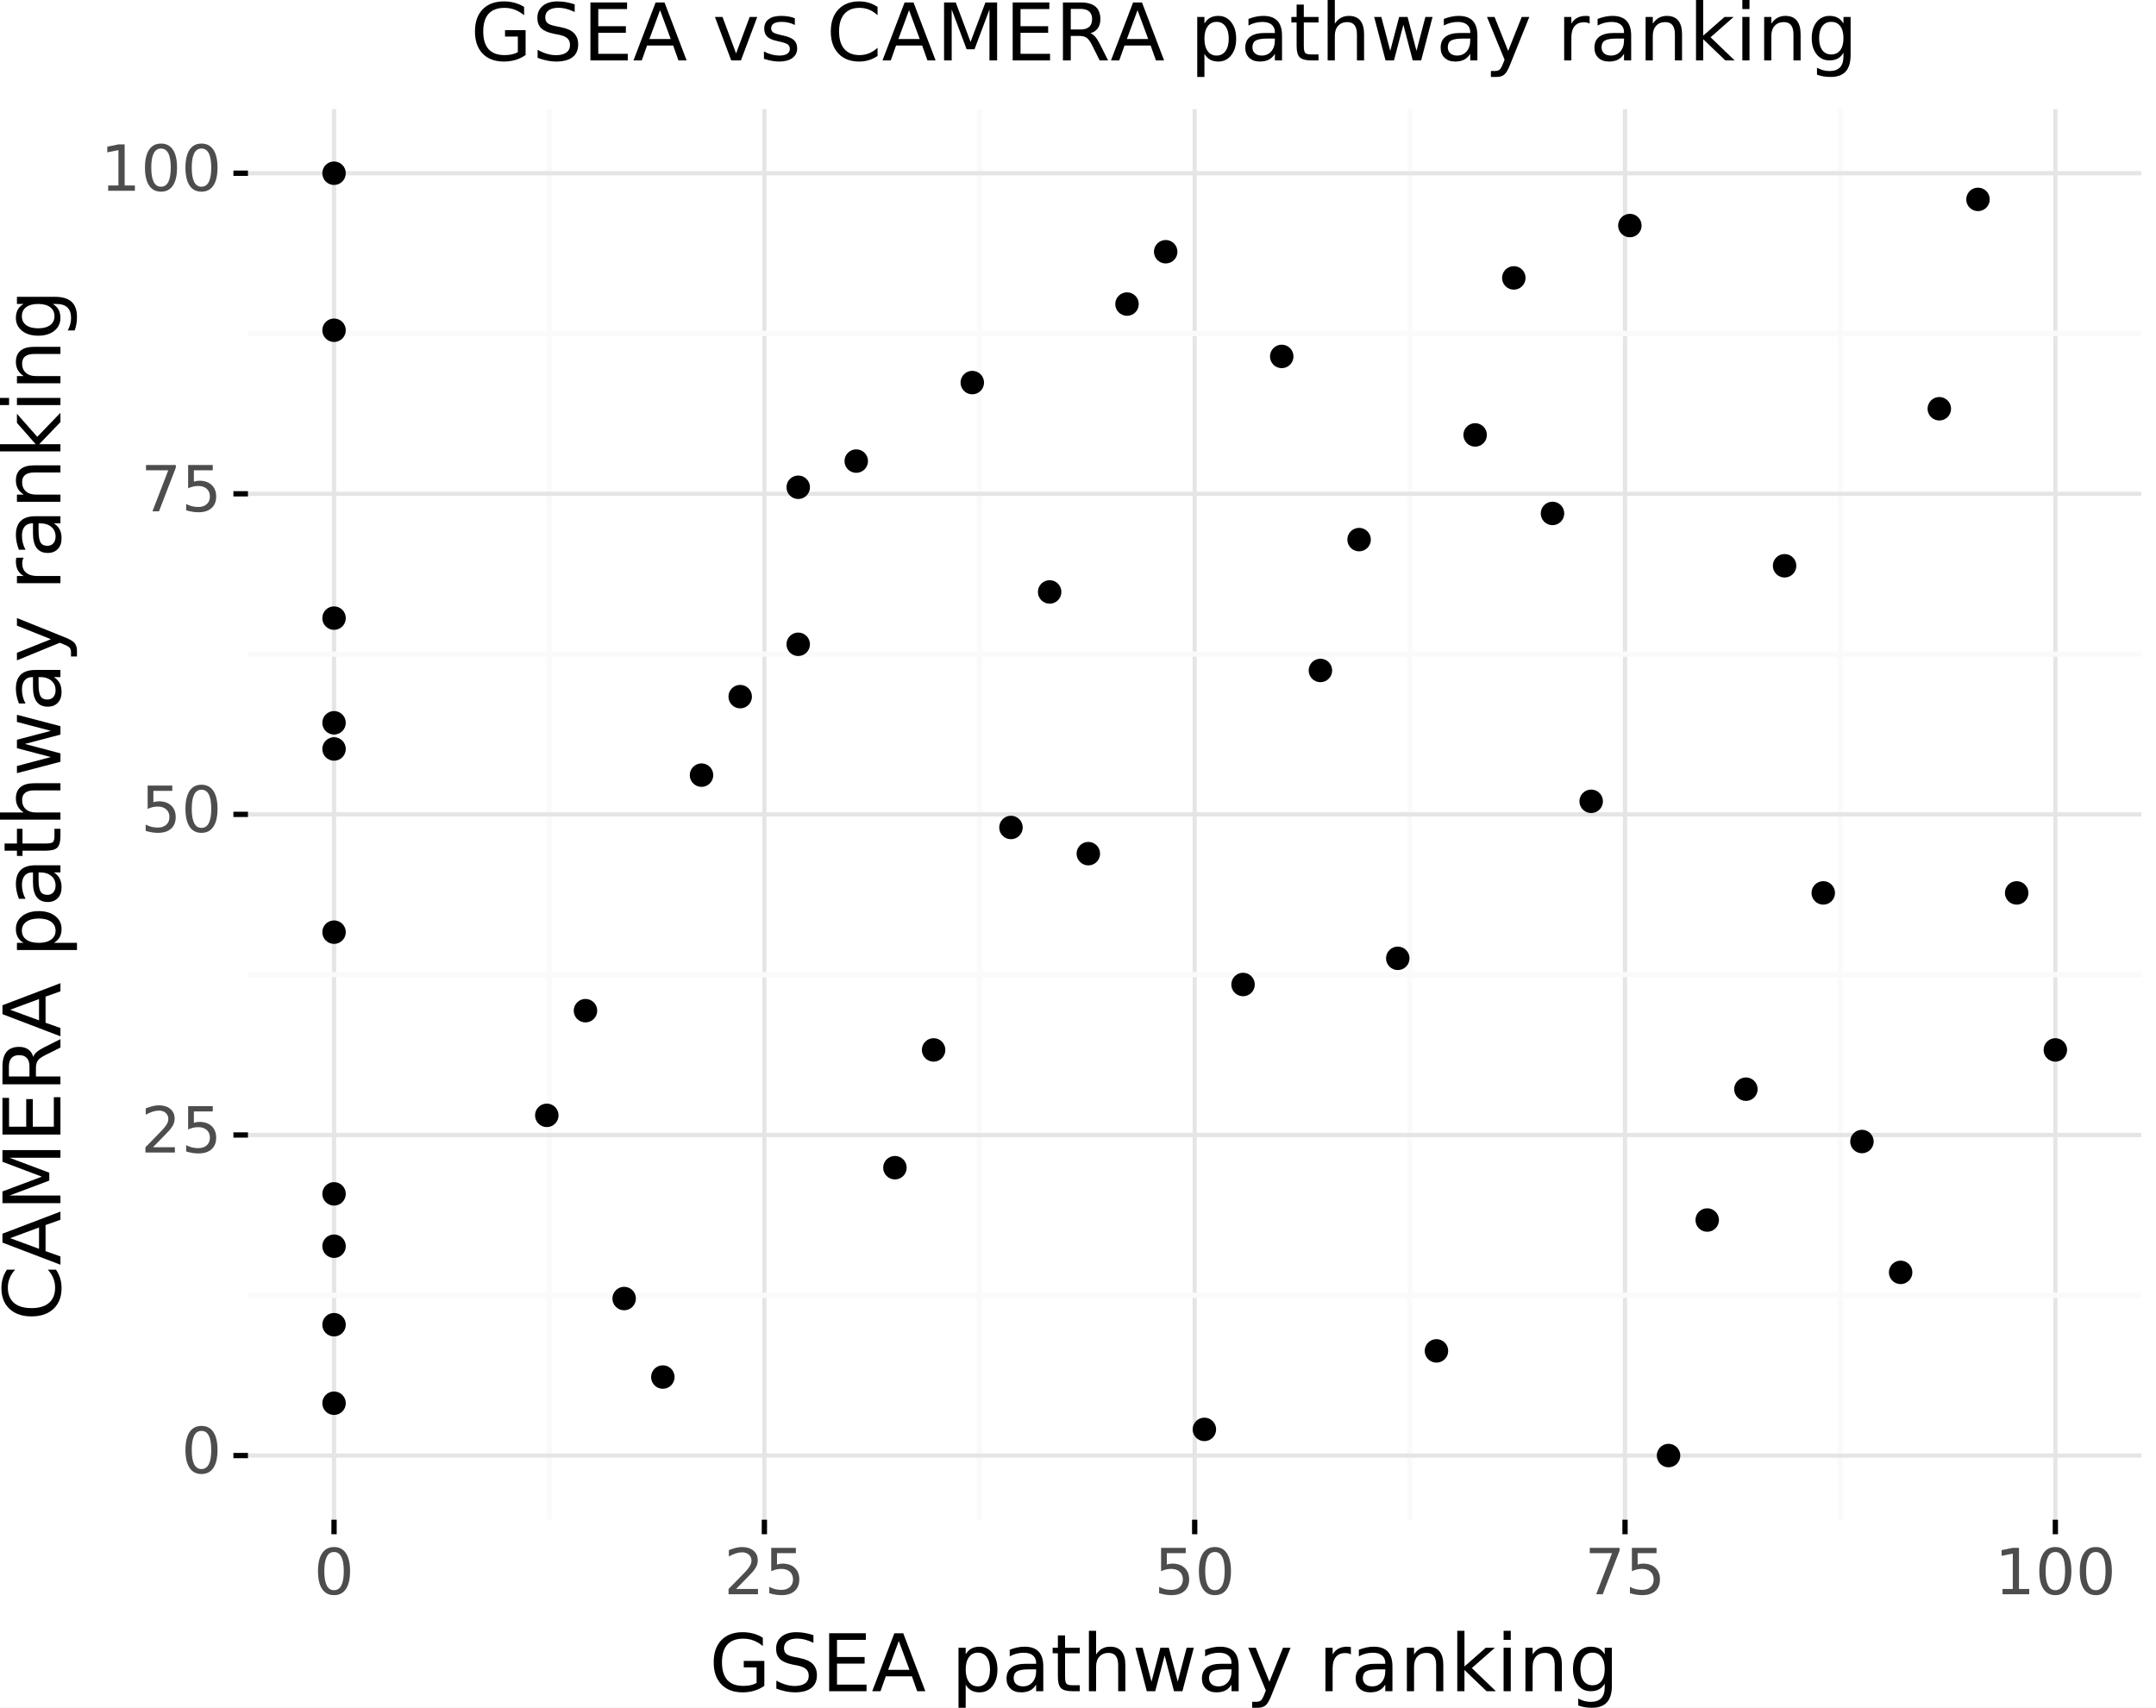 <?xml version="1.0" encoding="utf-8" standalone="no"?>
<!DOCTYPE svg PUBLIC "-//W3C//DTD SVG 1.1//EN"
  "http://www.w3.org/Graphics/SVG/1.1/DTD/svg11.dtd">
<!-- Created with matplotlib (https://matplotlib.org/) -->
<svg height="322.176pt" version="1.1" viewBox="0 0 406.642 322.176" width="406.642pt" xmlns="http://www.w3.org/2000/svg" xmlns:xlink="http://www.w3.org/1999/xlink">
 <rect x="0" y="0" width="406.642" height="322.176" fill="#808080" stroke="none"/>
 <defs>
  <style type="text/css">
*{stroke-linecap:butt;stroke-linejoin:round;}
  </style>
 </defs>
 <g id="figure_1">
  <g id="patch_1">
   <path d="M 0 322.176
L 406.642 322.176
L 406.642 0
L 0 0
z
" style="fill:#ffffff;stroke:#ffffff;stroke-linejoin:miter;"/>
  </g>
  <g id="axes_1">
   <g id="patch_2">
    <path d="M 46.772 286.695
L 403.892 286.695
L 403.892 20.583
L 46.772 20.583
z
" style="fill:none;"/>
   </g>
   <g id="matplotlib.axis_1">
    <g id="xtick_1">
     <g id="line2d_1">
      <path clip-path="url(#p45fc243ff5)" d="M 63.005 286.695
L 63.005 20.583
" style="fill:none;stroke:#e5e5e5;stroke-width:0.8;"/>
     </g>
     <g id="line2d_2">
      <path d="M 63.005 286.695
" style="fill:none;stroke:#000000;stroke-width:1.5;"/>
      <defs>
       <path d="M 0 0
L 0 2.75
" id="m90c50dba27" style="stroke:#000000;"/>
      </defs>
      <g>
       <use style="stroke:#000000;" x="63.005" xlink:href="#m90c50dba27" y="286.695"/>
      </g>
     </g>
     <g id="text_1">
      <!-- 0 -->
      <defs>
       <path d="M 31.781 66.406
Q 24.172 66.406 20.328 58.906
Q 16.5 51.422 16.5 36.375
Q 16.5 21.391 20.328 13.891
Q 24.172 6.391 31.781 6.391
Q 39.453 6.391 43.281 13.891
Q 47.125 21.391 47.125 36.375
Q 47.125 51.422 43.281 58.906
Q 39.453 66.406 31.781 66.406
z
M 31.781 74.219
Q 44.047 74.219 50.516 64.516
Q 56.984 54.828 56.984 36.375
Q 56.984 17.969 50.516 8.266
Q 44.047 -1.422 31.781 -1.422
Q 19.531 -1.422 13.062 8.266
Q 6.594 17.969 6.594 36.375
Q 6.594 54.828 13.062 64.516
Q 19.531 74.219 31.781 74.219
z
" id="DejaVuSans-48"/>
      </defs>
      <g style="fill:#4d4d4d;" transform="translate(59.187 300.764)scale(0.12 -0.12)">
       <use xlink:href="#DejaVuSans-48"/>
      </g>
     </g>
    </g>
    <g id="xtick_2">
     <g id="line2d_3">
      <path clip-path="url(#p45fc243ff5)" d="M 144.169 286.695
L 144.169 20.583
" style="fill:none;stroke:#e5e5e5;stroke-width:0.8;"/>
     </g>
     <g id="line2d_4">
      <path d="M 144.169 286.695
" style="fill:none;stroke:#000000;stroke-width:1.5;"/>
      <g>
       <use style="stroke:#000000;" x="144.169" xlink:href="#m90c50dba27" y="286.695"/>
      </g>
     </g>
     <g id="text_2">
      <!-- 25 -->
      <defs>
       <path d="M 19.188 8.297
L 53.609 8.297
L 53.609 0
L 7.328 0
L 7.328 8.297
Q 12.938 14.109 22.625 23.891
Q 32.328 33.688 34.812 36.531
Q 39.547 41.844 41.422 45.531
Q 43.312 49.219 43.312 52.781
Q 43.312 58.594 39.234 62.25
Q 35.156 65.922 28.609 65.922
Q 23.969 65.922 18.812 64.312
Q 13.672 62.703 7.812 59.422
L 7.812 69.391
Q 13.766 71.781 18.938 73
Q 24.125 74.219 28.422 74.219
Q 39.75 74.219 46.484 68.547
Q 53.219 62.891 53.219 53.422
Q 53.219 48.922 51.531 44.891
Q 49.859 40.875 45.406 35.406
Q 44.188 33.984 37.641 27.219
Q 31.109 20.453 19.188 8.297
z
" id="DejaVuSans-50"/>
       <path d="M 10.797 72.906
L 49.516 72.906
L 49.516 64.594
L 19.828 64.594
L 19.828 46.734
Q 21.969 47.469 24.109 47.828
Q 26.266 48.188 28.422 48.188
Q 40.625 48.188 47.75 41.5
Q 54.891 34.812 54.891 23.391
Q 54.891 11.625 47.562 5.094
Q 40.234 -1.422 26.906 -1.422
Q 22.312 -1.422 17.547 -0.641
Q 12.797 0.141 7.719 1.703
L 7.719 11.625
Q 12.109 9.234 16.797 8.062
Q 21.484 6.891 26.703 6.891
Q 35.156 6.891 40.078 11.328
Q 45.016 15.766 45.016 23.391
Q 45.016 31 40.078 35.438
Q 35.156 39.891 26.703 39.891
Q 22.75 39.891 18.812 39.016
Q 14.891 38.141 10.797 36.281
z
" id="DejaVuSans-53"/>
      </defs>
      <g style="fill:#4d4d4d;" transform="translate(136.534 300.764)scale(0.12 -0.12)">
       <use xlink:href="#DejaVuSans-50"/>
       <use x="63.623" xlink:href="#DejaVuSans-53"/>
      </g>
     </g>
    </g>
    <g id="xtick_3">
     <g id="line2d_5">
      <path clip-path="url(#p45fc243ff5)" d="M 225.332 286.695
L 225.332 20.583
" style="fill:none;stroke:#e5e5e5;stroke-width:0.8;"/>
     </g>
     <g id="line2d_6">
      <path d="M 225.332 286.695
" style="fill:none;stroke:#000000;stroke-width:1.5;"/>
      <g>
       <use style="stroke:#000000;" x="225.332" xlink:href="#m90c50dba27" y="286.695"/>
      </g>
     </g>
     <g id="text_3">
      <!-- 50 -->
      <g style="fill:#4d4d4d;" transform="translate(217.697 300.764)scale(0.12 -0.12)">
       <use xlink:href="#DejaVuSans-53"/>
       <use x="63.623" xlink:href="#DejaVuSans-48"/>
      </g>
     </g>
    </g>
    <g id="xtick_4">
     <g id="line2d_7">
      <path clip-path="url(#p45fc243ff5)" d="M 306.496 286.695
L 306.496 20.583
" style="fill:none;stroke:#e5e5e5;stroke-width:0.8;"/>
     </g>
     <g id="line2d_8">
      <path d="M 306.496 286.695
" style="fill:none;stroke:#000000;stroke-width:1.5;"/>
      <g>
       <use style="stroke:#000000;" x="306.496" xlink:href="#m90c50dba27" y="286.695"/>
      </g>
     </g>
     <g id="text_4">
      <!-- 75 -->
      <defs>
       <path d="M 8.203 72.906
L 55.078 72.906
L 55.078 68.703
L 28.609 0
L 18.312 0
L 43.219 64.594
L 8.203 64.594
z
" id="DejaVuSans-55"/>
      </defs>
      <g style="fill:#4d4d4d;" transform="translate(298.861 300.764)scale(0.12 -0.12)">
       <use xlink:href="#DejaVuSans-55"/>
       <use x="63.623" xlink:href="#DejaVuSans-53"/>
      </g>
     </g>
    </g>
    <g id="xtick_5">
     <g id="line2d_9">
      <path clip-path="url(#p45fc243ff5)" d="M 387.659 286.695
L 387.659 20.583
" style="fill:none;stroke:#e5e5e5;stroke-width:0.8;"/>
     </g>
     <g id="line2d_10">
      <path d="M 387.659 286.695
" style="fill:none;stroke:#000000;stroke-width:1.5;"/>
      <g>
       <use style="stroke:#000000;" x="387.659" xlink:href="#m90c50dba27" y="286.695"/>
      </g>
     </g>
     <g id="text_5">
      <!-- 100 -->
      <defs>
       <path d="M 12.406 8.297
L 28.516 8.297
L 28.516 63.922
L 10.984 60.406
L 10.984 69.391
L 28.422 72.906
L 38.281 72.906
L 38.281 8.297
L 54.391 8.297
L 54.391 0
L 12.406 0
z
" id="DejaVuSans-49"/>
      </defs>
      <g style="fill:#4d4d4d;" transform="translate(376.207 300.764)scale(0.12 -0.12)">
       <use xlink:href="#DejaVuSans-49"/>
       <use x="63.623" xlink:href="#DejaVuSans-48"/>
       <use x="127.246" xlink:href="#DejaVuSans-48"/>
      </g>
     </g>
    </g>
    <g id="xtick_6">
     <g id="line2d_11">
      <path clip-path="url(#p45fc243ff5)" d="M 103.587 286.695
L 103.587 20.583
" style="fill:none;stroke:#fafafa;"/>
     </g>
     <g id="line2d_12">
      <path d="M 103.587 286.695
" style="fill:none;stroke:#000000;stroke-width:1.5;"/>
     </g>
    </g>
    <g id="xtick_7">
     <g id="line2d_13">
      <path clip-path="url(#p45fc243ff5)" d="M 184.75 286.695
L 184.75 20.583
" style="fill:none;stroke:#fafafa;"/>
     </g>
     <g id="line2d_14">
      <path d="M 184.75 286.695
" style="fill:none;stroke:#000000;stroke-width:1.5;"/>
     </g>
    </g>
    <g id="xtick_8">
     <g id="line2d_15">
      <path clip-path="url(#p45fc243ff5)" d="M 265.914 286.695
L 265.914 20.583
" style="fill:none;stroke:#fafafa;"/>
     </g>
     <g id="line2d_16">
      <path d="M 265.914 286.695
" style="fill:none;stroke:#000000;stroke-width:1.5;"/>
     </g>
    </g>
    <g id="xtick_9">
     <g id="line2d_17">
      <path clip-path="url(#p45fc243ff5)" d="M 347.078 286.695
L 347.078 20.583
" style="fill:none;stroke:#fafafa;"/>
     </g>
     <g id="line2d_18">
      <path d="M 347.078 286.695
" style="fill:none;stroke:#000000;stroke-width:1.5;"/>
     </g>
    </g>
    <g id="text_6">
     <!-- GSEA pathway ranking -->
     <defs>
      <path d="M 59.516 10.406
L 59.516 29.984
L 43.406 29.984
L 43.406 38.094
L 69.281 38.094
L 69.281 6.781
Q 63.578 2.734 56.688 0.656
Q 49.812 -1.422 42 -1.422
Q 24.906 -1.422 15.25 8.562
Q 5.609 18.562 5.609 36.375
Q 5.609 54.25 15.25 64.234
Q 24.906 74.219 42 74.219
Q 49.125 74.219 55.547 72.453
Q 61.969 70.703 67.391 67.281
L 67.391 56.781
Q 61.922 61.422 55.766 63.766
Q 49.609 66.109 42.828 66.109
Q 29.438 66.109 22.719 58.641
Q 16.016 51.172 16.016 36.375
Q 16.016 21.625 22.719 14.156
Q 29.438 6.688 42.828 6.688
Q 48.047 6.688 52.141 7.594
Q 56.25 8.5 59.516 10.406
z
" id="DejaVuSans-71"/>
      <path d="M 53.516 70.516
L 53.516 60.891
Q 47.906 63.578 42.922 64.891
Q 37.938 66.219 33.297 66.219
Q 25.25 66.219 20.875 63.094
Q 16.5 59.969 16.5 54.203
Q 16.5 49.359 19.406 46.891
Q 22.312 44.438 30.422 42.922
L 36.375 41.703
Q 47.406 39.594 52.656 34.297
Q 57.906 29 57.906 20.125
Q 57.906 9.516 50.797 4.047
Q 43.703 -1.422 29.984 -1.422
Q 24.812 -1.422 18.969 -0.25
Q 13.141 0.922 6.891 3.219
L 6.891 13.375
Q 12.891 10.016 18.656 8.297
Q 24.422 6.594 29.984 6.594
Q 38.422 6.594 43.016 9.906
Q 47.609 13.234 47.609 19.391
Q 47.609 24.75 44.312 27.781
Q 41.016 30.812 33.5 32.328
L 27.484 33.5
Q 16.453 35.688 11.516 40.375
Q 6.594 45.062 6.594 53.422
Q 6.594 63.094 13.406 68.656
Q 20.219 74.219 32.172 74.219
Q 37.312 74.219 42.625 73.281
Q 47.953 72.359 53.516 70.516
z
" id="DejaVuSans-83"/>
      <path d="M 9.812 72.906
L 55.906 72.906
L 55.906 64.594
L 19.672 64.594
L 19.672 43.016
L 54.391 43.016
L 54.391 34.719
L 19.672 34.719
L 19.672 8.297
L 56.781 8.297
L 56.781 0
L 9.812 0
z
" id="DejaVuSans-69"/>
      <path d="M 34.188 63.188
L 20.797 26.906
L 47.609 26.906
z
M 28.609 72.906
L 39.797 72.906
L 67.578 0
L 57.328 0
L 50.688 18.703
L 17.828 18.703
L 11.188 0
L 0.781 0
z
" id="DejaVuSans-65"/>
      <path id="DejaVuSans-32"/>
      <path d="M 18.109 8.203
L 18.109 -20.797
L 9.078 -20.797
L 9.078 54.688
L 18.109 54.688
L 18.109 46.391
Q 20.953 51.266 25.266 53.625
Q 29.594 56 35.594 56
Q 45.562 56 51.781 48.094
Q 58.016 40.188 58.016 27.297
Q 58.016 14.406 51.781 6.484
Q 45.562 -1.422 35.594 -1.422
Q 29.594 -1.422 25.266 0.953
Q 20.953 3.328 18.109 8.203
z
M 48.688 27.297
Q 48.688 37.203 44.609 42.844
Q 40.531 48.484 33.406 48.484
Q 26.266 48.484 22.188 42.844
Q 18.109 37.203 18.109 27.297
Q 18.109 17.391 22.188 11.75
Q 26.266 6.109 33.406 6.109
Q 40.531 6.109 44.609 11.75
Q 48.688 17.391 48.688 27.297
z
" id="DejaVuSans-112"/>
      <path d="M 34.281 27.484
Q 23.391 27.484 19.188 25
Q 14.984 22.516 14.984 16.5
Q 14.984 11.719 18.141 8.906
Q 21.297 6.109 26.703 6.109
Q 34.188 6.109 38.703 11.406
Q 43.219 16.703 43.219 25.484
L 43.219 27.484
z
M 52.203 31.203
L 52.203 0
L 43.219 0
L 43.219 8.297
Q 40.141 3.328 35.547 0.953
Q 30.953 -1.422 24.312 -1.422
Q 15.922 -1.422 10.953 3.297
Q 6 8.016 6 15.922
Q 6 25.141 12.172 29.828
Q 18.359 34.516 30.609 34.516
L 43.219 34.516
L 43.219 35.406
Q 43.219 41.609 39.141 45
Q 35.062 48.391 27.688 48.391
Q 23 48.391 18.547 47.266
Q 14.109 46.141 10.016 43.891
L 10.016 52.203
Q 14.938 54.109 19.578 55.047
Q 24.219 56 28.609 56
Q 40.484 56 46.344 49.844
Q 52.203 43.703 52.203 31.203
z
" id="DejaVuSans-97"/>
      <path d="M 18.312 70.219
L 18.312 54.688
L 36.812 54.688
L 36.812 47.703
L 18.312 47.703
L 18.312 18.016
Q 18.312 11.328 20.141 9.422
Q 21.969 7.516 27.594 7.516
L 36.812 7.516
L 36.812 0
L 27.594 0
Q 17.188 0 13.234 3.875
Q 9.281 7.766 9.281 18.016
L 9.281 47.703
L 2.688 47.703
L 2.688 54.688
L 9.281 54.688
L 9.281 70.219
z
" id="DejaVuSans-116"/>
      <path d="M 54.891 33.016
L 54.891 0
L 45.906 0
L 45.906 32.719
Q 45.906 40.484 42.875 44.328
Q 39.844 48.188 33.797 48.188
Q 26.516 48.188 22.312 43.547
Q 18.109 38.922 18.109 30.906
L 18.109 0
L 9.078 0
L 9.078 75.984
L 18.109 75.984
L 18.109 46.188
Q 21.344 51.125 25.703 53.562
Q 30.078 56 35.797 56
Q 45.219 56 50.047 50.172
Q 54.891 44.344 54.891 33.016
z
" id="DejaVuSans-104"/>
      <path d="M 4.203 54.688
L 13.188 54.688
L 24.422 12.016
L 35.594 54.688
L 46.188 54.688
L 57.422 12.016
L 68.609 54.688
L 77.594 54.688
L 63.281 0
L 52.688 0
L 40.922 44.828
L 29.109 0
L 18.5 0
z
" id="DejaVuSans-119"/>
      <path d="M 32.172 -5.078
Q 28.375 -14.844 24.75 -17.812
Q 21.141 -20.797 15.094 -20.797
L 7.906 -20.797
L 7.906 -13.281
L 13.188 -13.281
Q 16.891 -13.281 18.938 -11.516
Q 21 -9.766 23.484 -3.219
L 25.094 0.875
L 2.984 54.688
L 12.5 54.688
L 29.594 11.922
L 46.688 54.688
L 56.203 54.688
z
" id="DejaVuSans-121"/>
      <path d="M 41.109 46.297
Q 39.594 47.172 37.812 47.578
Q 36.031 48 33.891 48
Q 26.266 48 22.188 43.047
Q 18.109 38.094 18.109 28.812
L 18.109 0
L 9.078 0
L 9.078 54.688
L 18.109 54.688
L 18.109 46.188
Q 20.953 51.172 25.484 53.578
Q 30.031 56 36.531 56
Q 37.453 56 38.578 55.875
Q 39.703 55.766 41.062 55.516
z
" id="DejaVuSans-114"/>
      <path d="M 54.891 33.016
L 54.891 0
L 45.906 0
L 45.906 32.719
Q 45.906 40.484 42.875 44.328
Q 39.844 48.188 33.797 48.188
Q 26.516 48.188 22.312 43.547
Q 18.109 38.922 18.109 30.906
L 18.109 0
L 9.078 0
L 9.078 54.688
L 18.109 54.688
L 18.109 46.188
Q 21.344 51.125 25.703 53.562
Q 30.078 56 35.797 56
Q 45.219 56 50.047 50.172
Q 54.891 44.344 54.891 33.016
z
" id="DejaVuSans-110"/>
      <path d="M 9.078 75.984
L 18.109 75.984
L 18.109 31.109
L 44.922 54.688
L 56.391 54.688
L 27.391 29.109
L 57.625 0
L 45.906 0
L 18.109 26.703
L 18.109 0
L 9.078 0
z
" id="DejaVuSans-107"/>
      <path d="M 9.422 54.688
L 18.406 54.688
L 18.406 0
L 9.422 0
z
M 9.422 75.984
L 18.406 75.984
L 18.406 64.594
L 9.422 64.594
z
" id="DejaVuSans-105"/>
      <path d="M 45.406 27.984
Q 45.406 37.75 41.375 43.109
Q 37.359 48.484 30.078 48.484
Q 22.859 48.484 18.828 43.109
Q 14.797 37.75 14.797 27.984
Q 14.797 18.266 18.828 12.891
Q 22.859 7.516 30.078 7.516
Q 37.359 7.516 41.375 12.891
Q 45.406 18.266 45.406 27.984
z
M 54.391 6.781
Q 54.391 -7.172 48.188 -13.984
Q 42 -20.797 29.203 -20.797
Q 24.469 -20.797 20.266 -20.094
Q 16.062 -19.391 12.109 -17.922
L 12.109 -9.188
Q 16.062 -11.328 19.922 -12.344
Q 23.781 -13.375 27.781 -13.375
Q 36.625 -13.375 41.016 -8.766
Q 45.406 -4.156 45.406 5.172
L 45.406 9.625
Q 42.625 4.781 38.281 2.391
Q 33.938 0 27.875 0
Q 17.828 0 11.672 7.656
Q 5.516 15.328 5.516 27.984
Q 5.516 40.672 11.672 48.328
Q 17.828 56 27.875 56
Q 33.938 56 38.281 53.609
Q 42.625 51.219 45.406 46.391
L 45.406 54.688
L 54.391 54.688
z
" id="DejaVuSans-103"/>
     </defs>
     <g transform="translate(133.77 319.057)scale(0.15 -0.15)">
      <use xlink:href="#DejaVuSans-71"/>
      <use x="77.49" xlink:href="#DejaVuSans-83"/>
      <use x="140.967" xlink:href="#DejaVuSans-69"/>
      <use x="204.15" xlink:href="#DejaVuSans-65"/>
      <use x="272.559" xlink:href="#DejaVuSans-32"/>
      <use x="304.346" xlink:href="#DejaVuSans-112"/>
      <use x="367.822" xlink:href="#DejaVuSans-97"/>
      <use x="429.102" xlink:href="#DejaVuSans-116"/>
      <use x="468.311" xlink:href="#DejaVuSans-104"/>
      <use x="531.689" xlink:href="#DejaVuSans-119"/>
      <use x="613.477" xlink:href="#DejaVuSans-97"/>
      <use x="674.756" xlink:href="#DejaVuSans-121"/>
      <use x="733.936" xlink:href="#DejaVuSans-32"/>
      <use x="765.723" xlink:href="#DejaVuSans-114"/>
      <use x="806.836" xlink:href="#DejaVuSans-97"/>
      <use x="868.115" xlink:href="#DejaVuSans-110"/>
      <use x="931.494" xlink:href="#DejaVuSans-107"/>
      <use x="989.404" xlink:href="#DejaVuSans-105"/>
      <use x="1017.188" xlink:href="#DejaVuSans-110"/>
      <use x="1080.566" xlink:href="#DejaVuSans-103"/>
     </g>
    </g>
   </g>
   <g id="matplotlib.axis_2">
    <g id="ytick_1">
     <g id="line2d_19">
      <path clip-path="url(#p45fc243ff5)" d="M 46.772 274.599
L 403.892 274.599
" style="fill:none;stroke:#e5e5e5;stroke-width:0.8;"/>
     </g>
     <g id="line2d_20">
      <path d="M 46.772 274.599
" style="fill:none;stroke:#000000;stroke-width:1.5;"/>
      <defs>
       <path d="M 0 0
L -2.75 0
" id="mc487f13718" style="stroke:#000000;"/>
      </defs>
      <g>
       <use style="stroke:#000000;" x="46.772" xlink:href="#mc487f13718" y="274.599"/>
      </g>
     </g>
     <g id="text_7">
      <!-- 0 -->
      <g style="fill:#4d4d4d;" transform="translate(34.187 277.911)scale(0.12 -0.12)">
       <use xlink:href="#DejaVuSans-48"/>
      </g>
     </g>
    </g>
    <g id="ytick_2">
     <g id="line2d_21">
      <path clip-path="url(#p45fc243ff5)" d="M 46.772 214.119
L 403.892 214.119
" style="fill:none;stroke:#e5e5e5;stroke-width:0.8;"/>
     </g>
     <g id="line2d_22">
      <path d="M 46.772 214.119
" style="fill:none;stroke:#000000;stroke-width:1.5;"/>
      <g>
       <use style="stroke:#000000;" x="46.772" xlink:href="#mc487f13718" y="214.119"/>
      </g>
     </g>
     <g id="text_8">
      <!-- 25 -->
      <g style="fill:#4d4d4d;" transform="translate(26.552 217.431)scale(0.12 -0.12)">
       <use xlink:href="#DejaVuSans-50"/>
       <use x="63.623" xlink:href="#DejaVuSans-53"/>
      </g>
     </g>
    </g>
    <g id="ytick_3">
     <g id="line2d_23">
      <path clip-path="url(#p45fc243ff5)" d="M 46.772 153.639
L 403.892 153.639
" style="fill:none;stroke:#e5e5e5;stroke-width:0.8;"/>
     </g>
     <g id="line2d_24">
      <path d="M 46.772 153.639
" style="fill:none;stroke:#000000;stroke-width:1.5;"/>
      <g>
       <use style="stroke:#000000;" x="46.772" xlink:href="#mc487f13718" y="153.639"/>
      </g>
     </g>
     <g id="text_9">
      <!-- 50 -->
      <g style="fill:#4d4d4d;" transform="translate(26.552 156.951)scale(0.12 -0.12)">
       <use xlink:href="#DejaVuSans-53"/>
       <use x="63.623" xlink:href="#DejaVuSans-48"/>
      </g>
     </g>
    </g>
    <g id="ytick_4">
     <g id="line2d_25">
      <path clip-path="url(#p45fc243ff5)" d="M 46.772 93.159
L 403.892 93.159
" style="fill:none;stroke:#e5e5e5;stroke-width:0.8;"/>
     </g>
     <g id="line2d_26">
      <path d="M 46.772 93.159
" style="fill:none;stroke:#000000;stroke-width:1.5;"/>
      <g>
       <use style="stroke:#000000;" x="46.772" xlink:href="#mc487f13718" y="93.159"/>
      </g>
     </g>
     <g id="text_10">
      <!-- 75 -->
      <g style="fill:#4d4d4d;" transform="translate(26.552 96.471)scale(0.12 -0.12)">
       <use xlink:href="#DejaVuSans-55"/>
       <use x="63.623" xlink:href="#DejaVuSans-53"/>
      </g>
     </g>
    </g>
    <g id="ytick_5">
     <g id="line2d_27">
      <path clip-path="url(#p45fc243ff5)" d="M 46.772 32.679
L 403.892 32.679
" style="fill:none;stroke:#e5e5e5;stroke-width:0.8;"/>
     </g>
     <g id="line2d_28">
      <path d="M 46.772 32.679
" style="fill:none;stroke:#000000;stroke-width:1.5;"/>
      <g>
       <use style="stroke:#000000;" x="46.772" xlink:href="#mc487f13718" y="32.679"/>
      </g>
     </g>
     <g id="text_11">
      <!-- 100 -->
      <g style="fill:#4d4d4d;" transform="translate(18.917 35.991)scale(0.12 -0.12)">
       <use xlink:href="#DejaVuSans-49"/>
       <use x="63.623" xlink:href="#DejaVuSans-48"/>
       <use x="127.246" xlink:href="#DejaVuSans-48"/>
      </g>
     </g>
    </g>
    <g id="ytick_6">
     <g id="line2d_29">
      <path clip-path="url(#p45fc243ff5)" d="M 46.772 244.359
L 403.892 244.359
" style="fill:none;stroke:#fafafa;"/>
     </g>
     <g id="line2d_30">
      <path d="M 46.772 244.359
" style="fill:none;stroke:#000000;stroke-width:1.5;"/>
     </g>
    </g>
    <g id="ytick_7">
     <g id="line2d_31">
      <path clip-path="url(#p45fc243ff5)" d="M 46.772 183.879
L 403.892 183.879
" style="fill:none;stroke:#fafafa;"/>
     </g>
     <g id="line2d_32">
      <path d="M 46.772 183.879
" style="fill:none;stroke:#000000;stroke-width:1.5;"/>
     </g>
    </g>
    <g id="ytick_8">
     <g id="line2d_33">
      <path clip-path="url(#p45fc243ff5)" d="M 46.772 123.399
L 403.892 123.399
" style="fill:none;stroke:#fafafa;"/>
     </g>
     <g id="line2d_34">
      <path d="M 46.772 123.399
" style="fill:none;stroke:#000000;stroke-width:1.5;"/>
     </g>
    </g>
    <g id="ytick_9">
     <g id="line2d_35">
      <path clip-path="url(#p45fc243ff5)" d="M 46.772 62.919
L 403.892 62.919
" style="fill:none;stroke:#fafafa;"/>
     </g>
     <g id="line2d_36">
      <path d="M 46.772 62.919
" style="fill:none;stroke:#000000;stroke-width:1.5;"/>
     </g>
    </g>
    <g id="text_12">
     <!-- CAMERA pathway ranking -->
     <defs>
      <path d="M 64.406 67.281
L 64.406 56.891
Q 59.422 61.531 53.781 63.812
Q 48.141 66.109 41.797 66.109
Q 29.297 66.109 22.656 58.469
Q 16.016 50.828 16.016 36.375
Q 16.016 21.969 22.656 14.328
Q 29.297 6.688 41.797 6.688
Q 48.141 6.688 53.781 8.984
Q 59.422 11.281 64.406 15.922
L 64.406 5.609
Q 59.234 2.094 53.438 0.328
Q 47.656 -1.422 41.219 -1.422
Q 24.656 -1.422 15.125 8.703
Q 5.609 18.844 5.609 36.375
Q 5.609 53.953 15.125 64.078
Q 24.656 74.219 41.219 74.219
Q 47.75 74.219 53.531 72.484
Q 59.328 70.75 64.406 67.281
z
" id="DejaVuSans-67"/>
      <path d="M 9.812 72.906
L 24.516 72.906
L 43.109 23.297
L 61.812 72.906
L 76.516 72.906
L 76.516 0
L 66.891 0
L 66.891 64.016
L 48.094 14.016
L 38.188 14.016
L 19.391 64.016
L 19.391 0
L 9.812 0
z
" id="DejaVuSans-77"/>
      <path d="M 44.391 34.188
Q 47.562 33.109 50.562 29.594
Q 53.562 26.078 56.594 19.922
L 66.609 0
L 56 0
L 46.688 18.703
Q 43.062 26.031 39.672 28.422
Q 36.281 30.812 30.422 30.812
L 19.672 30.812
L 19.672 0
L 9.812 0
L 9.812 72.906
L 32.078 72.906
Q 44.578 72.906 50.734 67.672
Q 56.891 62.453 56.891 51.906
Q 56.891 45.016 53.688 40.469
Q 50.484 35.938 44.391 34.188
z
M 19.672 64.797
L 19.672 38.922
L 32.078 38.922
Q 39.203 38.922 42.844 42.219
Q 46.484 45.516 46.484 51.906
Q 46.484 58.297 42.844 61.547
Q 39.203 64.797 32.078 64.797
z
" id="DejaVuSans-82"/>
     </defs>
     <g transform="translate(11.398 249.186)rotate(-90)scale(0.15 -0.15)">
      <use xlink:href="#DejaVuSans-67"/>
      <use x="69.824" xlink:href="#DejaVuSans-65"/>
      <use x="138.232" xlink:href="#DejaVuSans-77"/>
      <use x="224.512" xlink:href="#DejaVuSans-69"/>
      <use x="287.695" xlink:href="#DejaVuSans-82"/>
      <use x="357.115" xlink:href="#DejaVuSans-65"/>
      <use x="425.523" xlink:href="#DejaVuSans-32"/>
      <use x="457.311" xlink:href="#DejaVuSans-112"/>
      <use x="520.787" xlink:href="#DejaVuSans-97"/>
      <use x="582.066" xlink:href="#DejaVuSans-116"/>
      <use x="621.275" xlink:href="#DejaVuSans-104"/>
      <use x="684.654" xlink:href="#DejaVuSans-119"/>
      <use x="766.441" xlink:href="#DejaVuSans-97"/>
      <use x="827.721" xlink:href="#DejaVuSans-121"/>
      <use x="886.9" xlink:href="#DejaVuSans-32"/>
      <use x="918.688" xlink:href="#DejaVuSans-114"/>
      <use x="959.801" xlink:href="#DejaVuSans-97"/>
      <use x="1021.08" xlink:href="#DejaVuSans-110"/>
      <use x="1084.459" xlink:href="#DejaVuSans-107"/>
      <use x="1142.369" xlink:href="#DejaVuSans-105"/>
      <use x="1170.152" xlink:href="#DejaVuSans-110"/>
      <use x="1233.531" xlink:href="#DejaVuSans-103"/>
     </g>
    </g>
   </g>
   <g id="PathCollection_1">
    <path clip-path="url(#p45fc243ff5)" d="M 150.552 123.32
C 151.022 123.32 151.473 123.134 151.806 122.801
C 152.138 122.469 152.325 122.018 152.325 121.548
C 152.325 121.078 152.138 120.627 151.806 120.295
C 151.473 119.962 151.022 119.775 150.552 119.775
C 150.082 119.775 149.631 119.962 149.299 120.295
C 148.967 120.627 148.78 121.078 148.78 121.548
C 148.78 122.018 148.967 122.469 149.299 122.801
C 149.631 123.134 150.082 123.32 150.552 123.32
z
" style="stroke:#000000;stroke-width:0.886;"/>
    <path clip-path="url(#p45fc243ff5)" d="M 63.005 118.383
C 63.475 118.383 63.926 118.197 64.258 117.864
C 64.591 117.532 64.777 117.081 64.777 116.611
C 64.777 116.141 64.591 115.69 64.258 115.357
C 63.926 115.025 63.475 114.838 63.005 114.838
C 62.535 114.838 62.084 115.025 61.752 115.357
C 61.419 115.69 61.232 116.141 61.232 116.611
C 61.232 117.081 61.419 117.532 61.752 117.864
C 62.084 118.197 62.535 118.383 63.005 118.383
z
" style="stroke:#000000;stroke-width:0.886;"/>
    <path clip-path="url(#p45fc243ff5)" d="M 150.552 93.698
C 151.022 93.698 151.473 93.511 151.806 93.178
C 152.138 92.846 152.325 92.395 152.325 91.925
C 152.325 91.455 152.138 91.004 151.806 90.672
C 151.473 90.339 151.022 90.153 150.552 90.153
C 150.082 90.153 149.631 90.339 149.299 90.672
C 148.967 91.004 148.78 91.455 148.78 91.925
C 148.78 92.395 148.967 92.846 149.299 93.178
C 149.631 93.511 150.082 93.698 150.552 93.698
z
" style="stroke:#000000;stroke-width:0.886;"/>
    <path clip-path="url(#p45fc243ff5)" d="M 300.112 152.943
C 300.582 152.943 301.033 152.757 301.365 152.424
C 301.698 152.092 301.885 151.641 301.885 151.171
C 301.885 150.701 301.698 150.25 301.365 149.917
C 301.033 149.585 300.582 149.398 300.112 149.398
C 299.642 149.398 299.191 149.585 298.859 149.917
C 298.526 150.25 298.34 150.701 298.34 151.171
C 298.34 151.641 298.526 152.092 298.859 152.424
C 299.191 152.757 299.642 152.943 300.112 152.943
z
" style="stroke:#000000;stroke-width:0.886;"/>
    <path clip-path="url(#p45fc243ff5)" d="M 63.005 143.069
C 63.475 143.069 63.926 142.882 64.258 142.55
C 64.591 142.217 64.777 141.767 64.777 141.297
C 64.777 140.826 64.591 140.376 64.258 140.043
C 63.926 139.711 63.475 139.524 63.005 139.524
C 62.535 139.524 62.084 139.711 61.752 140.043
C 61.419 140.376 61.232 140.826 61.232 141.297
C 61.232 141.767 61.419 142.217 61.752 142.55
C 62.084 142.882 62.535 143.069 63.005 143.069
z
" style="stroke:#000000;stroke-width:0.886;"/>
    <path clip-path="url(#p45fc243ff5)" d="M 132.313 148.006
C 132.783 148.006 133.234 147.819 133.567 147.487
C 133.899 147.155 134.086 146.704 134.086 146.234
C 134.086 145.764 133.899 145.313 133.567 144.98
C 133.234 144.648 132.783 144.461 132.313 144.461
C 131.843 144.461 131.392 144.648 131.06 144.98
C 130.727 145.313 130.541 145.764 130.541 146.234
C 130.541 146.704 130.727 147.155 131.06 147.487
C 131.392 147.819 131.843 148.006 132.313 148.006
z
" style="stroke:#000000;stroke-width:0.886;"/>
    <path clip-path="url(#p45fc243ff5)" d="M 63.005 251.686
C 63.475 251.686 63.926 251.499 64.258 251.167
C 64.591 250.835 64.777 250.384 64.777 249.914
C 64.777 249.444 64.591 248.993 64.258 248.66
C 63.926 248.328 63.475 248.141 63.005 248.141
C 62.535 248.141 62.084 248.328 61.752 248.66
C 61.419 248.993 61.232 249.444 61.232 249.914
C 61.232 250.384 61.419 250.835 61.752 251.167
C 62.084 251.499 62.535 251.686 63.005 251.686
z
" style="stroke:#000000;stroke-width:0.886;"/>
    <path clip-path="url(#p45fc243ff5)" d="M 63.005 64.075
C 63.475 64.075 63.926 63.888 64.258 63.556
C 64.591 63.223 64.777 62.772 64.777 62.302
C 64.777 61.832 64.591 61.381 64.258 61.049
C 63.926 60.717 63.475 60.53 63.005 60.53
C 62.535 60.53 62.084 60.717 61.752 61.049
C 61.419 61.381 61.232 61.832 61.232 62.302
C 61.232 62.772 61.419 63.223 61.752 63.556
C 62.084 63.888 62.535 64.075 63.005 64.075
z
" style="stroke:#000000;stroke-width:0.886;"/>
    <path clip-path="url(#p45fc243ff5)" d="M 117.722 246.749
C 118.192 246.749 118.643 246.562 118.975 246.23
C 119.308 245.897 119.494 245.447 119.494 244.977
C 119.494 244.506 119.308 244.056 118.975 243.723
C 118.643 243.391 118.192 243.204 117.722 243.204
C 117.252 243.204 116.801 243.391 116.469 243.723
C 116.136 244.056 115.95 244.506 115.95 244.977
C 115.95 245.447 116.136 245.897 116.469 246.23
C 116.801 246.562 117.252 246.749 117.722 246.749
z
" style="stroke:#000000;stroke-width:0.886;"/>
    <path clip-path="url(#p45fc243ff5)" d="M 387.659 199.846
C 388.13 199.846 388.58 199.659 388.913 199.327
C 389.245 198.995 389.432 198.544 389.432 198.074
C 389.432 197.604 389.245 197.153 388.913 196.82
C 388.58 196.488 388.13 196.301 387.659 196.301
C 387.189 196.301 386.739 196.488 386.406 196.82
C 386.074 197.153 385.887 197.604 385.887 198.074
C 385.887 198.544 386.074 198.995 386.406 199.327
C 386.739 199.659 387.189 199.846 387.659 199.846
z
" style="stroke:#000000;stroke-width:0.886;"/>
    <path clip-path="url(#p45fc243ff5)" d="M 205.269 162.818
C 205.739 162.818 206.19 162.631 206.523 162.298
C 206.855 161.966 207.042 161.515 207.042 161.045
C 207.042 160.575 206.855 160.124 206.523 159.792
C 206.19 159.459 205.739 159.273 205.269 159.273
C 204.799 159.273 204.348 159.459 204.016 159.792
C 203.684 160.124 203.497 160.575 203.497 161.045
C 203.497 161.515 203.684 161.966 204.016 162.298
C 204.348 162.631 204.799 162.818 205.269 162.818
z
" style="stroke:#000000;stroke-width:0.886;"/>
    <path clip-path="url(#p45fc243ff5)" d="M 278.225 83.823
C 278.695 83.823 279.146 83.637 279.479 83.304
C 279.811 82.972 279.998 82.521 279.998 82.051
C 279.998 81.581 279.811 81.13 279.479 80.797
C 279.146 80.465 278.695 80.278 278.225 80.278
C 277.755 80.278 277.304 80.465 276.972 80.797
C 276.64 81.13 276.453 81.581 276.453 82.051
C 276.453 82.521 276.64 82.972 276.972 83.304
C 277.304 83.637 277.755 83.823 278.225 83.823
z
" style="stroke:#000000;stroke-width:0.886;"/>
    <path clip-path="url(#p45fc243ff5)" d="M 373.068 39.389
C 373.538 39.389 373.989 39.202 374.322 38.87
C 374.654 38.537 374.841 38.087 374.841 37.617
C 374.841 37.146 374.654 36.696 374.322 36.363
C 373.989 36.031 373.538 35.844 373.068 35.844
C 372.598 35.844 372.147 36.031 371.815 36.363
C 371.483 36.696 371.296 37.146 371.296 37.617
C 371.296 38.087 371.483 38.537 371.815 38.87
C 372.147 39.202 372.598 39.389 373.068 39.389
z
" style="stroke:#000000;stroke-width:0.886;"/>
    <path clip-path="url(#p45fc243ff5)" d="M 125.018 261.56
C 125.488 261.56 125.939 261.374 126.271 261.041
C 126.603 260.709 126.79 260.258 126.79 259.788
C 126.79 259.318 126.603 258.867 126.271 258.535
C 125.939 258.202 125.488 258.015 125.018 258.015
C 124.548 258.015 124.097 258.202 123.764 258.535
C 123.432 258.867 123.245 259.318 123.245 259.788
C 123.245 260.258 123.432 260.709 123.764 261.041
C 124.097 261.374 124.548 261.56 125.018 261.56
z
" style="stroke:#000000;stroke-width:0.886;"/>
    <path clip-path="url(#p45fc243ff5)" d="M 63.005 266.498
C 63.475 266.498 63.926 266.311 64.258 265.978
C 64.591 265.646 64.777 265.195 64.777 264.725
C 64.777 264.255 64.591 263.804 64.258 263.472
C 63.926 263.139 63.475 262.953 63.005 262.953
C 62.535 262.953 62.084 263.139 61.752 263.472
C 61.419 263.804 61.232 264.255 61.232 264.725
C 61.232 265.195 61.419 265.646 61.752 265.978
C 62.084 266.311 62.535 266.498 63.005 266.498
z
" style="stroke:#000000;stroke-width:0.886;"/>
    <path clip-path="url(#p45fc243ff5)" d="M 380.364 170.223
C 380.834 170.223 381.285 170.037 381.617 169.704
C 381.95 169.372 382.136 168.921 382.136 168.451
C 382.136 167.981 381.95 167.53 381.617 167.197
C 381.285 166.865 380.834 166.678 380.364 166.678
C 379.894 166.678 379.443 166.865 379.111 167.197
C 378.778 167.53 378.591 167.981 378.591 168.451
C 378.591 168.921 378.778 169.372 379.111 169.704
C 379.443 170.037 379.894 170.223 380.364 170.223
z
" style="stroke:#000000;stroke-width:0.886;"/>
    <path clip-path="url(#p45fc243ff5)" d="M 63.005 138.132
C 63.475 138.132 63.926 137.945 64.258 137.613
C 64.591 137.28 64.777 136.829 64.777 136.359
C 64.777 135.889 64.591 135.438 64.258 135.106
C 63.926 134.774 63.475 134.587 63.005 134.587
C 62.535 134.587 62.084 134.774 61.752 135.106
C 61.419 135.438 61.232 135.889 61.232 136.359
C 61.232 136.829 61.419 137.28 61.752 137.613
C 62.084 137.945 62.535 138.132 63.005 138.132
z
" style="stroke:#000000;stroke-width:0.886;"/>
    <path clip-path="url(#p45fc243ff5)" d="M 139.609 133.195
C 140.079 133.195 140.53 133.008 140.862 132.676
C 141.194 132.343 141.381 131.892 141.381 131.422
C 141.381 130.952 141.194 130.501 140.862 130.169
C 140.53 129.837 140.079 129.65 139.609 129.65
C 139.139 129.65 138.688 129.837 138.355 130.169
C 138.023 130.501 137.836 130.952 137.836 131.422
C 137.836 131.892 138.023 132.343 138.355 132.676
C 138.688 133.008 139.139 133.195 139.609 133.195
z
" style="stroke:#000000;stroke-width:0.886;"/>
    <path clip-path="url(#p45fc243ff5)" d="M 343.886 170.223
C 344.356 170.223 344.807 170.037 345.139 169.704
C 345.472 169.372 345.658 168.921 345.658 168.451
C 345.658 167.981 345.472 167.53 345.139 167.197
C 344.807 166.865 344.356 166.678 343.886 166.678
C 343.416 166.678 342.965 166.865 342.632 167.197
C 342.3 167.53 342.113 167.981 342.113 168.451
C 342.113 168.921 342.3 169.372 342.632 169.704
C 342.965 170.037 343.416 170.223 343.886 170.223
z
" style="stroke:#000000;stroke-width:0.886;"/>
    <path clip-path="url(#p45fc243ff5)" d="M 285.521 54.2
C 285.991 54.2 286.442 54.014 286.774 53.681
C 287.107 53.349 287.293 52.898 287.293 52.428
C 287.293 51.958 287.107 51.507 286.774 51.175
C 286.442 50.842 285.991 50.655 285.521 50.655
C 285.051 50.655 284.6 50.842 284.268 51.175
C 283.935 51.507 283.748 51.958 283.748 52.428
C 283.748 52.898 283.935 53.349 284.268 53.681
C 284.6 54.014 285.051 54.2 285.521 54.2
z
" style="stroke:#000000;stroke-width:0.886;"/>
    <path clip-path="url(#p45fc243ff5)" d="M 227.156 271.435
C 227.626 271.435 228.077 271.248 228.409 270.916
C 228.742 270.583 228.929 270.132 228.929 269.662
C 228.929 269.192 228.742 268.741 228.409 268.409
C 228.077 268.077 227.626 267.89 227.156 267.89
C 226.686 267.89 226.235 268.077 225.903 268.409
C 225.57 268.741 225.384 269.192 225.384 269.662
C 225.384 270.132 225.57 270.583 225.903 270.916
C 226.235 271.248 226.686 271.435 227.156 271.435
z
" style="stroke:#000000;stroke-width:0.886;"/>
    <path clip-path="url(#p45fc243ff5)" d="M 63.005 34.452
C 63.475 34.452 63.926 34.265 64.258 33.933
C 64.591 33.6 64.777 33.149 64.777 32.679
C 64.777 32.209 64.591 31.758 64.258 31.426
C 63.926 31.094 63.475 30.907 63.005 30.907
C 62.535 30.907 62.084 31.094 61.752 31.426
C 61.419 31.758 61.232 32.209 61.232 32.679
C 61.232 33.149 61.419 33.6 61.752 33.933
C 62.084 34.265 62.535 34.452 63.005 34.452
z
" style="stroke:#000000;stroke-width:0.886;"/>
    <path clip-path="url(#p45fc243ff5)" d="M 241.747 69.012
C 242.217 69.012 242.668 68.825 243.001 68.493
C 243.333 68.16 243.52 67.709 243.52 67.239
C 243.52 66.769 243.333 66.318 243.001 65.986
C 242.668 65.654 242.217 65.467 241.747 65.467
C 241.277 65.467 240.826 65.654 240.494 65.986
C 240.162 66.318 239.975 66.769 239.975 67.239
C 239.975 67.709 240.162 68.16 240.494 68.493
C 240.826 68.825 241.277 69.012 241.747 69.012
z
" style="stroke:#000000;stroke-width:0.886;"/>
    <path clip-path="url(#p45fc243ff5)" d="M 249.043 128.258
C 249.513 128.258 249.964 128.071 250.296 127.738
C 250.629 127.406 250.815 126.955 250.815 126.485
C 250.815 126.015 250.629 125.564 250.296 125.232
C 249.964 124.899 249.513 124.713 249.043 124.713
C 248.573 124.713 248.122 124.899 247.79 125.232
C 247.457 125.564 247.27 126.015 247.27 126.485
C 247.27 126.955 247.457 127.406 247.79 127.738
C 248.122 128.071 248.573 128.258 249.043 128.258
z
" style="stroke:#000000;stroke-width:0.886;"/>
    <path clip-path="url(#p45fc243ff5)" d="M 314.703 276.372
C 315.173 276.372 315.624 276.185 315.957 275.853
C 316.289 275.52 316.476 275.069 316.476 274.599
C 316.476 274.129 316.289 273.678 315.957 273.346
C 315.624 273.014 315.173 272.827 314.703 272.827
C 314.233 272.827 313.782 273.014 313.45 273.346
C 313.118 273.678 312.931 274.129 312.931 274.599
C 312.931 275.069 313.118 275.52 313.45 275.853
C 313.782 276.185 314.233 276.372 314.703 276.372
z
" style="stroke:#000000;stroke-width:0.886;"/>
    <path clip-path="url(#p45fc243ff5)" d="M 336.59 108.509
C 337.06 108.509 337.511 108.322 337.844 107.99
C 338.176 107.657 338.363 107.207 338.363 106.737
C 338.363 106.266 338.176 105.816 337.844 105.483
C 337.511 105.151 337.06 104.964 336.59 104.964
C 336.12 104.964 335.669 105.151 335.337 105.483
C 335.005 105.816 334.818 106.266 334.818 106.737
C 334.818 107.207 335.005 107.657 335.337 107.99
C 335.669 108.322 336.12 108.509 336.59 108.509
z
" style="stroke:#000000;stroke-width:0.886;"/>
    <path clip-path="url(#p45fc243ff5)" d="M 365.773 78.886
C 366.243 78.886 366.694 78.699 367.026 78.367
C 367.358 78.035 367.545 77.584 367.545 77.114
C 367.545 76.644 367.358 76.193 367.026 75.86
C 366.694 75.528 366.243 75.341 365.773 75.341
C 365.303 75.341 364.852 75.528 364.519 75.86
C 364.187 76.193 364 76.644 364 77.114
C 364 77.584 364.187 78.035 364.519 78.367
C 364.852 78.699 365.303 78.886 365.773 78.886
z
" style="stroke:#000000;stroke-width:0.886;"/>
    <path clip-path="url(#p45fc243ff5)" d="M 358.477 241.812
C 358.947 241.812 359.398 241.625 359.73 241.293
C 360.063 240.96 360.249 240.509 360.249 240.039
C 360.249 239.569 360.063 239.118 359.73 238.786
C 359.398 238.454 358.947 238.267 358.477 238.267
C 358.007 238.267 357.556 238.454 357.224 238.786
C 356.891 239.118 356.705 239.569 356.705 240.039
C 356.705 240.509 356.891 240.96 357.224 241.293
C 357.556 241.625 358.007 241.812 358.477 241.812
z
" style="stroke:#000000;stroke-width:0.886;"/>
    <path clip-path="url(#p45fc243ff5)" d="M 176.087 199.846
C 176.557 199.846 177.008 199.659 177.34 199.327
C 177.673 198.995 177.859 198.544 177.859 198.074
C 177.859 197.604 177.673 197.153 177.34 196.82
C 177.008 196.488 176.557 196.301 176.087 196.301
C 175.617 196.301 175.166 196.488 174.834 196.82
C 174.501 197.153 174.314 197.604 174.314 198.074
C 174.314 198.544 174.501 198.995 174.834 199.327
C 175.166 199.659 175.617 199.846 176.087 199.846
z
" style="stroke:#000000;stroke-width:0.886;"/>
    <path clip-path="url(#p45fc243ff5)" d="M 212.565 59.138
C 213.035 59.138 213.486 58.951 213.818 58.618
C 214.151 58.286 214.337 57.835 214.337 57.365
C 214.337 56.895 214.151 56.444 213.818 56.112
C 213.486 55.779 213.035 55.593 212.565 55.593
C 212.095 55.593 211.644 55.779 211.312 56.112
C 210.979 56.444 210.792 56.895 210.792 57.365
C 210.792 57.835 210.979 58.286 211.312 58.618
C 211.644 58.951 212.095 59.138 212.565 59.138
z
" style="stroke:#000000;stroke-width:0.886;"/>
    <path clip-path="url(#p45fc243ff5)" d="M 103.131 212.189
C 103.601 212.189 104.052 212.002 104.384 211.67
C 104.716 211.337 104.903 210.887 104.903 210.417
C 104.903 209.946 104.716 209.496 104.384 209.163
C 104.052 208.831 103.601 208.644 103.131 208.644
C 102.661 208.644 102.21 208.831 101.877 209.163
C 101.545 209.496 101.358 209.946 101.358 210.417
C 101.358 210.887 101.545 211.337 101.877 211.67
C 102.21 212.002 102.661 212.189 103.131 212.189
z
" style="stroke:#000000;stroke-width:0.886;"/>
    <path clip-path="url(#p45fc243ff5)" d="M 234.452 187.503
C 234.922 187.503 235.373 187.317 235.705 186.984
C 236.037 186.652 236.224 186.201 236.224 185.731
C 236.224 185.261 236.037 184.81 235.705 184.477
C 235.373 184.145 234.922 183.958 234.452 183.958
C 233.982 183.958 233.531 184.145 233.198 184.477
C 232.866 184.81 232.679 185.261 232.679 185.731
C 232.679 186.201 232.866 186.652 233.198 186.984
C 233.531 187.317 233.982 187.503 234.452 187.503
z
" style="stroke:#000000;stroke-width:0.886;"/>
    <path clip-path="url(#p45fc243ff5)" d="M 183.382 73.949
C 183.853 73.949 184.303 73.762 184.636 73.43
C 184.968 73.097 185.155 72.647 185.155 72.177
C 185.155 71.706 184.968 71.256 184.636 70.923
C 184.303 70.591 183.853 70.404 183.382 70.404
C 182.912 70.404 182.462 70.591 182.129 70.923
C 181.797 71.256 181.61 71.706 181.61 72.177
C 181.61 72.647 181.797 73.097 182.129 73.43
C 182.462 73.762 182.912 73.949 183.382 73.949
z
" style="stroke:#000000;stroke-width:0.886;"/>
    <path clip-path="url(#p45fc243ff5)" d="M 190.678 157.88
C 191.148 157.88 191.599 157.694 191.931 157.361
C 192.264 157.029 192.451 156.578 192.451 156.108
C 192.451 155.638 192.264 155.187 191.931 154.855
C 191.599 154.522 191.148 154.335 190.678 154.335
C 190.208 154.335 189.757 154.522 189.425 154.855
C 189.092 155.187 188.906 155.638 188.906 156.108
C 188.906 156.578 189.092 157.029 189.425 157.361
C 189.757 157.694 190.208 157.88 190.678 157.88
z
" style="stroke:#000000;stroke-width:0.886;"/>
    <path clip-path="url(#p45fc243ff5)" d="M 168.791 222.063
C 169.261 222.063 169.712 221.877 170.045 221.544
C 170.377 221.212 170.564 220.761 170.564 220.291
C 170.564 219.821 170.377 219.37 170.045 219.037
C 169.712 218.705 169.261 218.518 168.791 218.518
C 168.321 218.518 167.87 218.705 167.538 219.037
C 167.206 219.37 167.019 219.821 167.019 220.291
C 167.019 220.761 167.206 221.212 167.538 221.544
C 167.87 221.877 168.321 222.063 168.791 222.063
z
" style="stroke:#000000;stroke-width:0.886;"/>
    <path clip-path="url(#p45fc243ff5)" d="M 263.634 182.566
C 264.104 182.566 264.555 182.379 264.887 182.047
C 265.22 181.715 265.407 181.264 265.407 180.794
C 265.407 180.324 265.22 179.873 264.887 179.54
C 264.555 179.208 264.104 179.021 263.634 179.021
C 263.164 179.021 262.713 179.208 262.381 179.54
C 262.048 179.873 261.862 180.324 261.862 180.794
C 261.862 181.264 262.048 181.715 262.381 182.047
C 262.713 182.379 263.164 182.566 263.634 182.566
z
" style="stroke:#000000;stroke-width:0.886;"/>
    <path clip-path="url(#p45fc243ff5)" d="M 256.339 103.572
C 256.809 103.572 257.259 103.385 257.592 103.053
C 257.924 102.72 258.111 102.269 258.111 101.799
C 258.111 101.329 257.924 100.878 257.592 100.546
C 257.259 100.214 256.809 100.027 256.339 100.027
C 255.868 100.027 255.418 100.214 255.085 100.546
C 254.753 100.878 254.566 101.329 254.566 101.799
C 254.566 102.269 254.753 102.72 255.085 103.053
C 255.418 103.385 255.868 103.572 256.339 103.572
z
" style="stroke:#000000;stroke-width:0.886;"/>
    <path clip-path="url(#p45fc243ff5)" d="M 292.817 98.635
C 293.287 98.635 293.737 98.448 294.07 98.116
C 294.402 97.783 294.589 97.332 294.589 96.862
C 294.589 96.392 294.402 95.941 294.07 95.609
C 293.737 95.277 293.287 95.09 292.817 95.09
C 292.346 95.09 291.896 95.277 291.563 95.609
C 291.231 95.941 291.044 96.392 291.044 96.862
C 291.044 97.332 291.231 97.783 291.563 98.116
C 291.896 98.448 292.346 98.635 292.817 98.635
z
" style="stroke:#000000;stroke-width:0.886;"/>
    <path clip-path="url(#p45fc243ff5)" d="M 351.181 217.126
C 351.651 217.126 352.102 216.939 352.435 216.607
C 352.767 216.275 352.954 215.824 352.954 215.354
C 352.954 214.884 352.767 214.433 352.435 214.1
C 352.102 213.768 351.651 213.581 351.181 213.581
C 350.711 213.581 350.26 213.768 349.928 214.1
C 349.596 214.433 349.409 214.884 349.409 215.354
C 349.409 215.824 349.596 216.275 349.928 216.607
C 350.26 216.939 350.711 217.126 351.181 217.126
z
" style="stroke:#000000;stroke-width:0.886;"/>
    <path clip-path="url(#p45fc243ff5)" d="M 63.005 236.875
C 63.475 236.875 63.926 236.688 64.258 236.356
C 64.591 236.023 64.777 235.572 64.777 235.102
C 64.777 234.632 64.591 234.181 64.258 233.849
C 63.926 233.517 63.475 233.33 63.005 233.33
C 62.535 233.33 62.084 233.517 61.752 233.849
C 61.419 234.181 61.232 234.632 61.232 235.102
C 61.232 235.572 61.419 236.023 61.752 236.356
C 62.084 236.688 62.535 236.875 63.005 236.875
z
" style="stroke:#000000;stroke-width:0.886;"/>
    <path clip-path="url(#p45fc243ff5)" d="M 63.005 177.629
C 63.475 177.629 63.926 177.442 64.258 177.11
C 64.591 176.777 64.777 176.327 64.777 175.857
C 64.777 175.386 64.591 174.936 64.258 174.603
C 63.926 174.271 63.475 174.084 63.005 174.084
C 62.535 174.084 62.084 174.271 61.752 174.603
C 61.419 174.936 61.232 175.386 61.232 175.857
C 61.232 176.327 61.419 176.777 61.752 177.11
C 62.084 177.442 62.535 177.629 63.005 177.629
z
" style="stroke:#000000;stroke-width:0.886;"/>
    <path clip-path="url(#p45fc243ff5)" d="M 219.86 49.263
C 220.331 49.263 220.781 49.077 221.114 48.744
C 221.446 48.412 221.633 47.961 221.633 47.491
C 221.633 47.021 221.446 46.57 221.114 46.237
C 220.781 45.905 220.331 45.718 219.86 45.718
C 219.39 45.718 218.94 45.905 218.607 46.237
C 218.275 46.57 218.088 47.021 218.088 47.491
C 218.088 47.961 218.275 48.412 218.607 48.744
C 218.94 49.077 219.39 49.263 219.86 49.263
z
" style="stroke:#000000;stroke-width:0.886;"/>
    <path clip-path="url(#p45fc243ff5)" d="M 197.974 113.446
C 198.444 113.446 198.895 113.259 199.227 112.927
C 199.559 112.595 199.746 112.144 199.746 111.674
C 199.746 111.204 199.559 110.753 199.227 110.42
C 198.895 110.088 198.444 109.901 197.974 109.901
C 197.504 109.901 197.053 110.088 196.72 110.42
C 196.388 110.753 196.201 111.204 196.201 111.674
C 196.201 112.144 196.388 112.595 196.72 112.927
C 197.053 113.259 197.504 113.446 197.974 113.446
z
" style="stroke:#000000;stroke-width:0.886;"/>
    <path clip-path="url(#p45fc243ff5)" d="M 321.999 231.938
C 322.469 231.938 322.92 231.751 323.252 231.418
C 323.585 231.086 323.771 230.635 323.771 230.165
C 323.771 229.695 323.585 229.244 323.252 228.912
C 322.92 228.579 322.469 228.393 321.999 228.393
C 321.529 228.393 321.078 228.579 320.746 228.912
C 320.413 229.244 320.227 229.695 320.227 230.165
C 320.227 230.635 320.413 231.086 320.746 231.418
C 321.078 231.751 321.529 231.938 321.999 231.938
z
" style="stroke:#000000;stroke-width:0.886;"/>
    <path clip-path="url(#p45fc243ff5)" d="M 270.93 256.623
C 271.4 256.623 271.851 256.437 272.183 256.104
C 272.515 255.772 272.702 255.321 272.702 254.851
C 272.702 254.381 272.515 253.93 272.183 253.597
C 271.851 253.265 271.4 253.078 270.93 253.078
C 270.46 253.078 270.009 253.265 269.676 253.597
C 269.344 253.93 269.157 254.381 269.157 254.851
C 269.157 255.321 269.344 255.772 269.676 256.104
C 270.009 256.437 270.46 256.623 270.93 256.623
z
" style="stroke:#000000;stroke-width:0.886;"/>
    <path clip-path="url(#p45fc243ff5)" d="M 110.426 192.44
C 110.896 192.44 111.347 192.254 111.68 191.921
C 112.012 191.589 112.199 191.138 112.199 190.668
C 112.199 190.198 112.012 189.747 111.68 189.415
C 111.347 189.082 110.896 188.895 110.426 188.895
C 109.956 188.895 109.505 189.082 109.173 189.415
C 108.841 189.747 108.654 190.198 108.654 190.668
C 108.654 191.138 108.841 191.589 109.173 191.921
C 109.505 192.254 109.956 192.44 110.426 192.44
z
" style="stroke:#000000;stroke-width:0.886;"/>
    <path clip-path="url(#p45fc243ff5)" d="M 63.005 227
C 63.475 227 63.926 226.814 64.258 226.481
C 64.591 226.149 64.777 225.698 64.777 225.228
C 64.777 224.758 64.591 224.307 64.258 223.975
C 63.926 223.642 63.475 223.455 63.005 223.455
C 62.535 223.455 62.084 223.642 61.752 223.975
C 61.419 224.307 61.232 224.758 61.232 225.228
C 61.232 225.698 61.419 226.149 61.752 226.481
C 62.084 226.814 62.535 227 63.005 227
z
" style="stroke:#000000;stroke-width:0.886;"/>
    <path clip-path="url(#p45fc243ff5)" d="M 161.496 88.76
C 161.966 88.76 162.417 88.574 162.749 88.241
C 163.081 87.909 163.268 87.458 163.268 86.988
C 163.268 86.518 163.081 86.067 162.749 85.735
C 162.417 85.402 161.966 85.215 161.496 85.215
C 161.026 85.215 160.575 85.402 160.242 85.735
C 159.91 86.067 159.723 86.518 159.723 86.988
C 159.723 87.458 159.91 87.909 160.242 88.241
C 160.575 88.574 161.026 88.76 161.496 88.76
z
" style="stroke:#000000;stroke-width:0.886;"/>
    <path clip-path="url(#p45fc243ff5)" d="M 307.408 44.326
C 307.878 44.326 308.329 44.139 308.661 43.807
C 308.993 43.475 309.18 43.024 309.18 42.554
C 309.18 42.084 308.993 41.633 308.661 41.3
C 308.329 40.968 307.878 40.781 307.408 40.781
C 306.938 40.781 306.487 40.968 306.154 41.3
C 305.822 41.633 305.635 42.084 305.635 42.554
C 305.635 43.024 305.822 43.475 306.154 43.807
C 306.487 44.139 306.938 44.326 307.408 44.326
z
" style="stroke:#000000;stroke-width:0.886;"/>
    <path clip-path="url(#p45fc243ff5)" d="M 329.295 207.252
C 329.765 207.252 330.216 207.065 330.548 206.733
C 330.88 206.4 331.067 205.949 331.067 205.479
C 331.067 205.009 330.88 204.558 330.548 204.226
C 330.216 203.894 329.765 203.707 329.295 203.707
C 328.825 203.707 328.374 203.894 328.041 204.226
C 327.709 204.558 327.522 205.009 327.522 205.479
C 327.522 205.949 327.709 206.4 328.041 206.733
C 328.374 207.065 328.825 207.252 329.295 207.252
z
" style="stroke:#000000;stroke-width:0.886;"/>
   </g>
  </g>
  <g id="text_13">
   <!-- GSEA vs CAMERA pathway ranking -->
   <defs>
    <path d="M 2.984 54.688
L 12.5 54.688
L 29.594 8.797
L 46.688 54.688
L 56.203 54.688
L 35.688 0
L 23.484 0
z
" id="DejaVuSans-118"/>
    <path d="M 44.281 53.078
L 44.281 44.578
Q 40.484 46.531 36.375 47.5
Q 32.281 48.484 27.875 48.484
Q 21.188 48.484 17.844 46.438
Q 14.5 44.391 14.5 40.281
Q 14.5 37.156 16.891 35.375
Q 19.281 33.594 26.516 31.984
L 29.594 31.297
Q 39.156 29.25 43.188 25.516
Q 47.219 21.781 47.219 15.094
Q 47.219 7.469 41.188 3.016
Q 35.156 -1.422 24.609 -1.422
Q 20.219 -1.422 15.453 -0.562
Q 10.688 0.297 5.422 2
L 5.422 11.281
Q 10.406 8.688 15.234 7.391
Q 20.062 6.109 24.812 6.109
Q 31.156 6.109 34.562 8.281
Q 37.984 10.453 37.984 14.406
Q 37.984 18.062 35.516 20.016
Q 33.062 21.969 24.703 23.781
L 21.578 24.516
Q 13.234 26.266 9.516 29.906
Q 5.812 33.547 5.812 39.891
Q 5.812 47.609 11.281 51.797
Q 16.75 56 26.812 56
Q 31.781 56 36.172 55.266
Q 40.578 54.547 44.281 53.078
z
" id="DejaVuSans-115"/>
   </defs>
   <g transform="translate(88.742 11.398)scale(0.15 -0.15)">
    <use xlink:href="#DejaVuSans-71"/>
    <use x="77.49" xlink:href="#DejaVuSans-83"/>
    <use x="140.967" xlink:href="#DejaVuSans-69"/>
    <use x="204.15" xlink:href="#DejaVuSans-65"/>
    <use x="272.559" xlink:href="#DejaVuSans-32"/>
    <use x="304.346" xlink:href="#DejaVuSans-118"/>
    <use x="363.525" xlink:href="#DejaVuSans-115"/>
    <use x="415.625" xlink:href="#DejaVuSans-32"/>
    <use x="447.412" xlink:href="#DejaVuSans-67"/>
    <use x="517.236" xlink:href="#DejaVuSans-65"/>
    <use x="585.645" xlink:href="#DejaVuSans-77"/>
    <use x="671.924" xlink:href="#DejaVuSans-69"/>
    <use x="735.107" xlink:href="#DejaVuSans-82"/>
    <use x="804.527" xlink:href="#DejaVuSans-65"/>
    <use x="872.936" xlink:href="#DejaVuSans-32"/>
    <use x="904.723" xlink:href="#DejaVuSans-112"/>
    <use x="968.199" xlink:href="#DejaVuSans-97"/>
    <use x="1029.479" xlink:href="#DejaVuSans-116"/>
    <use x="1068.688" xlink:href="#DejaVuSans-104"/>
    <use x="1132.066" xlink:href="#DejaVuSans-119"/>
    <use x="1213.854" xlink:href="#DejaVuSans-97"/>
    <use x="1275.133" xlink:href="#DejaVuSans-121"/>
    <use x="1334.312" xlink:href="#DejaVuSans-32"/>
    <use x="1366.1" xlink:href="#DejaVuSans-114"/>
    <use x="1407.213" xlink:href="#DejaVuSans-97"/>
    <use x="1468.492" xlink:href="#DejaVuSans-110"/>
    <use x="1531.871" xlink:href="#DejaVuSans-107"/>
    <use x="1589.781" xlink:href="#DejaVuSans-105"/>
    <use x="1617.564" xlink:href="#DejaVuSans-110"/>
    <use x="1680.943" xlink:href="#DejaVuSans-103"/>
   </g>
  </g>
 </g>
 <defs>
  <clipPath id="p45fc243ff5">
   <rect height="266.112" width="357.12" x="46.772" y="20.583"/>
  </clipPath>
 </defs>
</svg>
